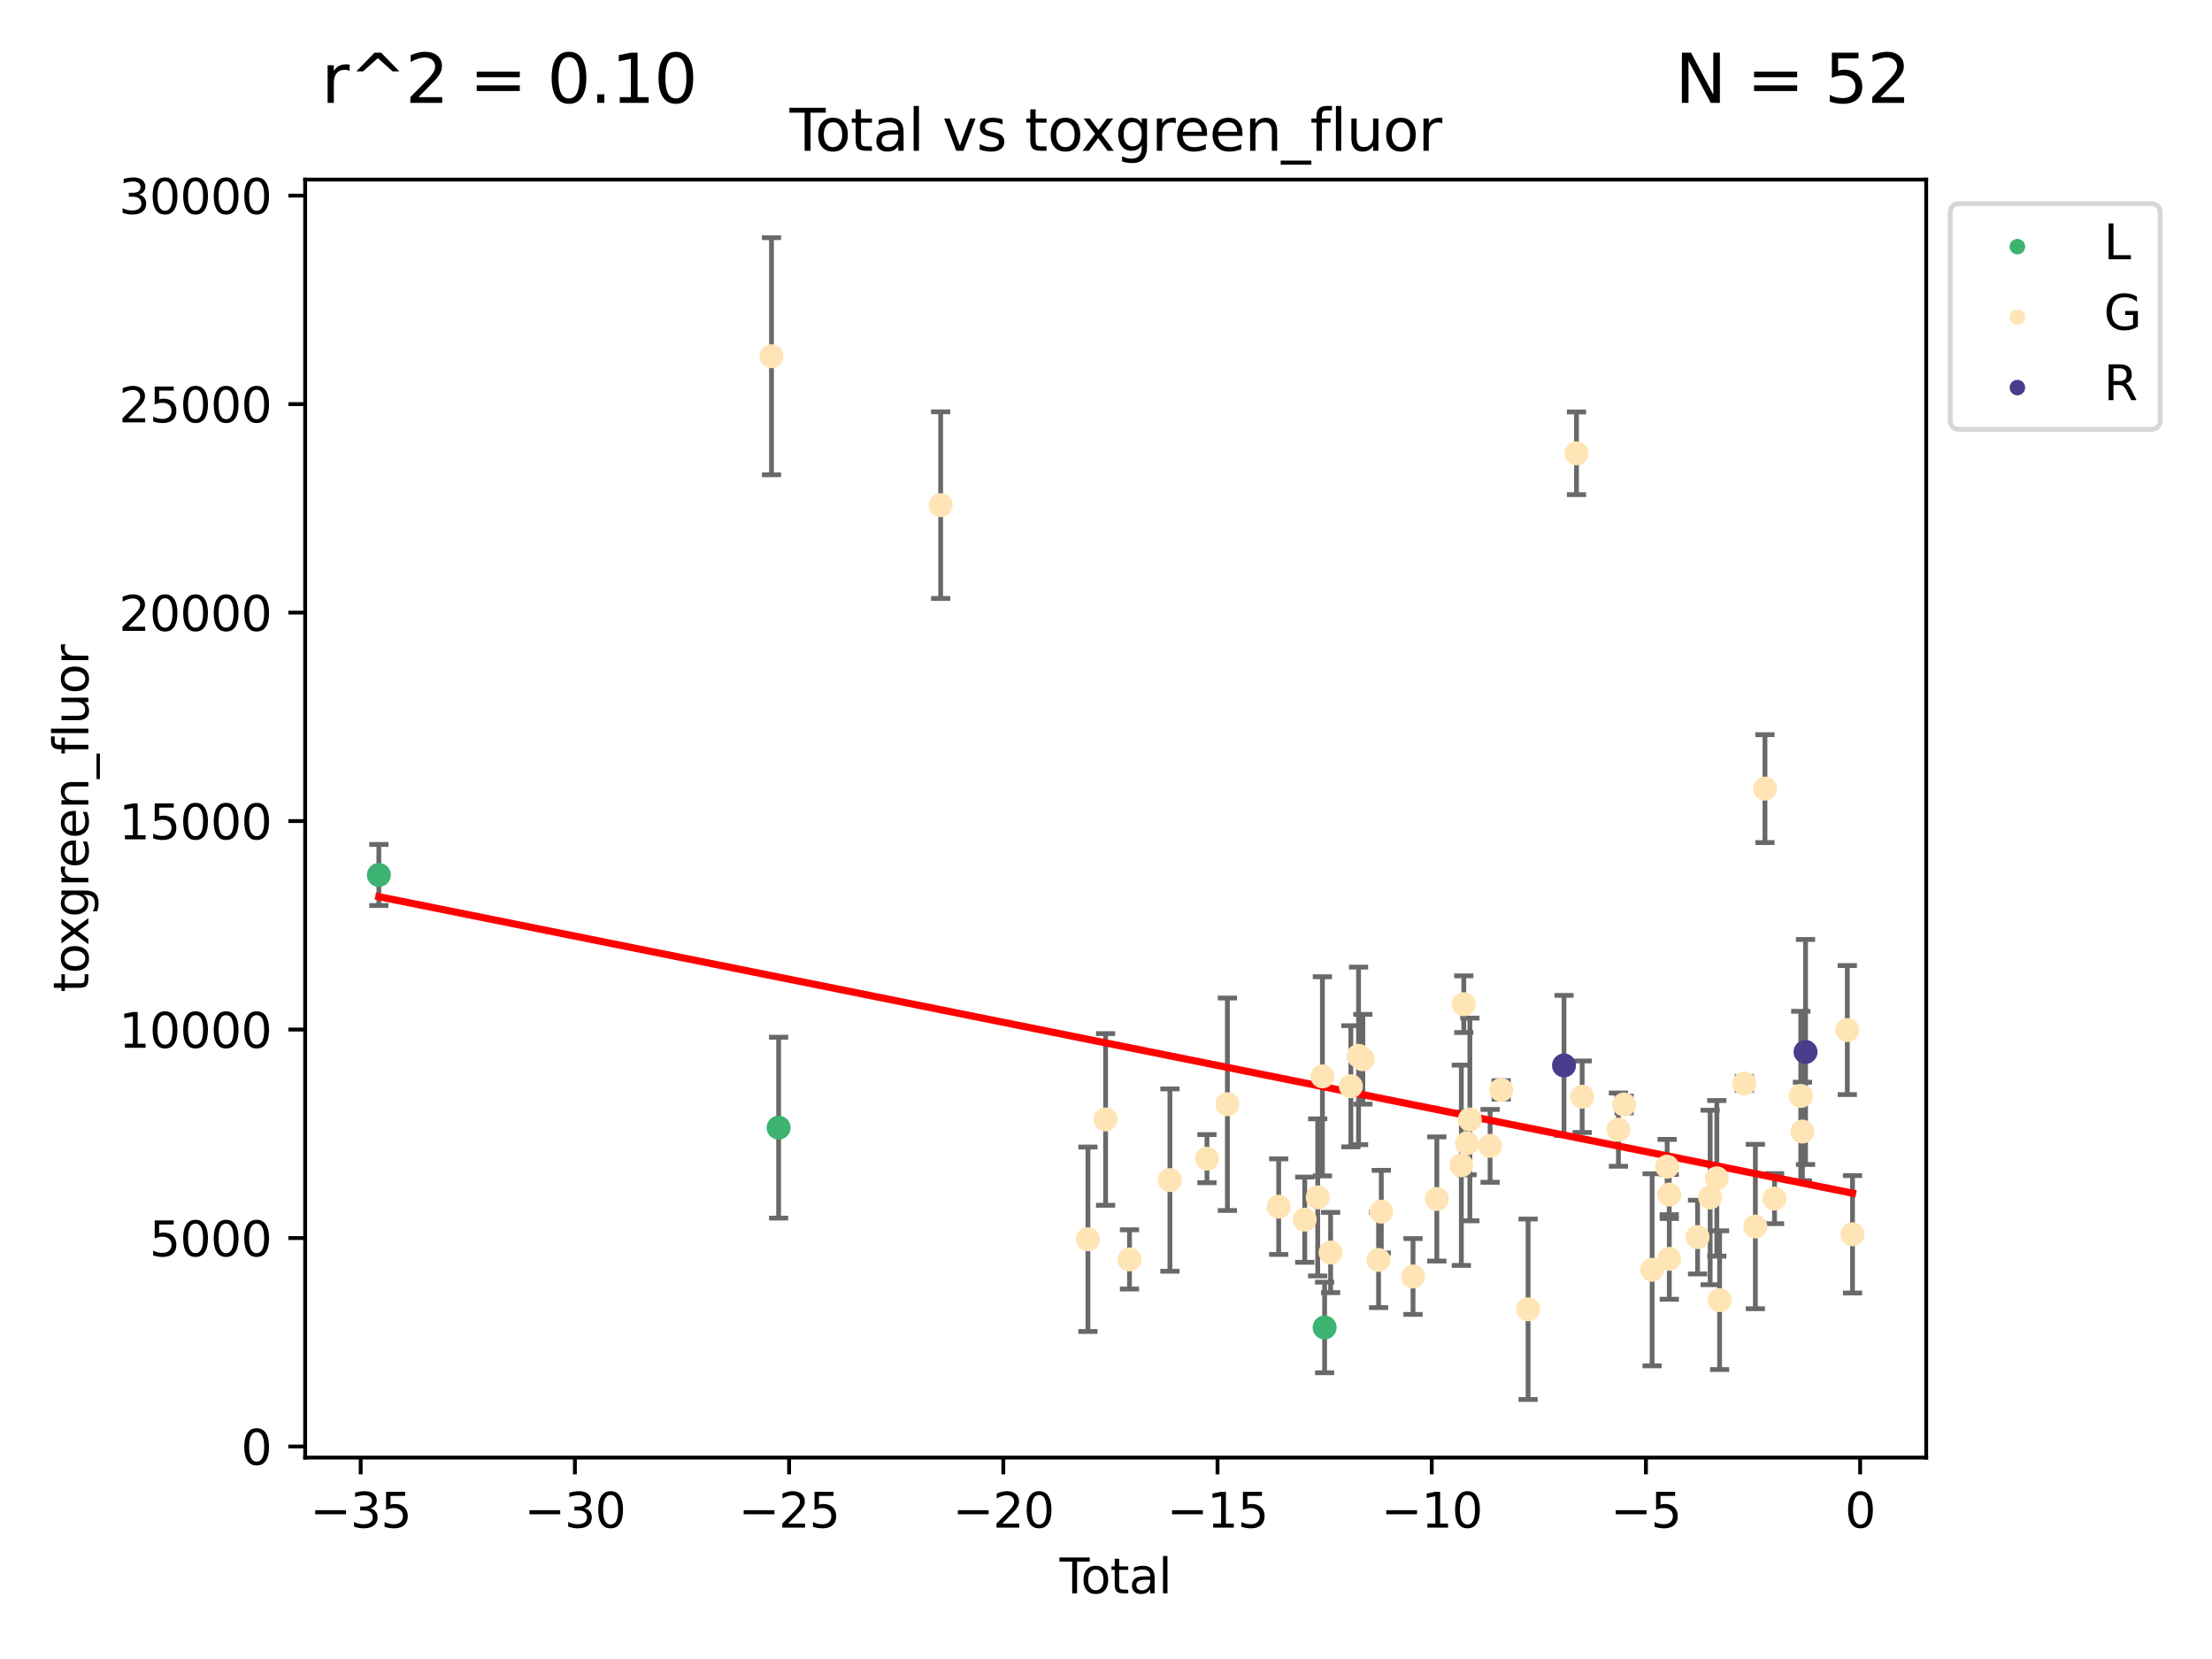 <?xml version="1.0" encoding="utf-8" standalone="no"?>
<!DOCTYPE svg PUBLIC "-//W3C//DTD SVG 1.1//EN"
  "http://www.w3.org/Graphics/SVG/1.1/DTD/svg11.dtd">
<svg xmlns:xlink="http://www.w3.org/1999/xlink" width="460.8pt" height="345.6pt" viewBox="0 0 460.8 345.6" xmlns="http://www.w3.org/2000/svg" version="1.1">
 <defs>
  <style type="text/css">*{stroke-linejoin: round; stroke-linecap: butt}</style>
 </defs>
 <g id="figure_1">
  <g id="patch_1">
   <path d="M 0 345.6 
L 460.8 345.6 
L 460.8 0 
L 0 0 
z
" style="fill: #ffffff"/>
  </g>
  <g id="axes_1">
   <g id="patch_2">
    <path d="M 63.571 303.64 
L 401.26 303.64 
L 401.26 37.411 
L 63.571 37.411 
z
" style="fill: #ffffff"/>
   </g>
   <g id="PathCollection_1">
    <defs>
     <path id="ma143fd8c3b" d="M 0 1.118 
C 0.297 1.118 0.581 1 0.791 0.791 
C 1 0.581 1.118 0.297 1.118 0 
C 1.118 -0.297 1 -0.581 0.791 -0.791 
C 0.581 -1 0.297 -1.118 0 -1.118 
C -0.297 -1.118 -0.581 -1 -0.791 -0.791 
C -1 -0.581 -1.118 -0.297 -1.118 0 
C -1.118 0.297 -1 0.581 -0.791 0.791 
C -0.581 1 -0.297 1.118 0 1.118 
z
" style="stroke: #3cb371"/>
    </defs>
    <g clip-path="url(#p17a08e89d6)">
     <use xlink:href="#ma143fd8c3b" x="78.921" y="182.274" style="fill: #3cb371; stroke: #3cb371"/>
     <use xlink:href="#ma143fd8c3b" x="162.201" y="234.914" style="fill: #3cb371; stroke: #3cb371"/>
     <use xlink:href="#ma143fd8c3b" x="275.942" y="276.537" style="fill: #3cb371; stroke: #3cb371"/>
    </g>
   </g>
   <g id="PathCollection_2">
    <defs>
     <path id="m83be9c2f50" d="M 0 1.118 
C 0.297 1.118 0.581 1 0.791 0.791 
C 1 0.581 1.118 0.297 1.118 0 
C 1.118 -0.297 1 -0.581 0.791 -0.791 
C 0.581 -1 0.297 -1.118 0 -1.118 
C -0.297 -1.118 -0.581 -1 -0.791 -0.791 
C -1 -0.581 -1.118 -0.297 -1.118 0 
C -1.118 0.297 -1 0.581 -0.791 0.791 
C -0.581 1 -0.297 1.118 0 1.118 
z
" style="stroke: #ffe4b5"/>
    </defs>
    <g clip-path="url(#p17a08e89d6)">
     <use xlink:href="#m83be9c2f50" x="160.714" y="74.208" style="fill: #ffe4b5; stroke: #ffe4b5"/>
     <use xlink:href="#m83be9c2f50" x="195.959" y="105.23" style="fill: #ffe4b5; stroke: #ffe4b5"/>
     <use xlink:href="#m83be9c2f50" x="226.634" y="258.16" style="fill: #ffe4b5; stroke: #ffe4b5"/>
     <use xlink:href="#m83be9c2f50" x="230.316" y="233.197" style="fill: #ffe4b5; stroke: #ffe4b5"/>
     <use xlink:href="#m83be9c2f50" x="235.295" y="262.355" style="fill: #ffe4b5; stroke: #ffe4b5"/>
     <use xlink:href="#m83be9c2f50" x="243.713" y="245.833" style="fill: #ffe4b5; stroke: #ffe4b5"/>
     <use xlink:href="#m83be9c2f50" x="251.433" y="241.366" style="fill: #ffe4b5; stroke: #ffe4b5"/>
     <use xlink:href="#m83be9c2f50" x="255.691" y="230.034" style="fill: #ffe4b5; stroke: #ffe4b5"/>
     <use xlink:href="#m83be9c2f50" x="266.372" y="251.371" style="fill: #ffe4b5; stroke: #ffe4b5"/>
     <use xlink:href="#m83be9c2f50" x="271.803" y="254.078" style="fill: #ffe4b5; stroke: #ffe4b5"/>
     <use xlink:href="#m83be9c2f50" x="274.503" y="249.435" style="fill: #ffe4b5; stroke: #ffe4b5"/>
     <use xlink:href="#m83be9c2f50" x="275.482" y="224.22" style="fill: #ffe4b5; stroke: #ffe4b5"/>
     <use xlink:href="#m83be9c2f50" x="277.188" y="260.922" style="fill: #ffe4b5; stroke: #ffe4b5"/>
     <use xlink:href="#m83be9c2f50" x="281.41" y="226.288" style="fill: #ffe4b5; stroke: #ffe4b5"/>
     <use xlink:href="#m83be9c2f50" x="283.014" y="219.956" style="fill: #ffe4b5; stroke: #ffe4b5"/>
     <use xlink:href="#m83be9c2f50" x="283.907" y="220.66" style="fill: #ffe4b5; stroke: #ffe4b5"/>
     <use xlink:href="#m83be9c2f50" x="287.182" y="262.473" style="fill: #ffe4b5; stroke: #ffe4b5"/>
     <use xlink:href="#m83be9c2f50" x="287.748" y="252.406" style="fill: #ffe4b5; stroke: #ffe4b5"/>
     <use xlink:href="#m83be9c2f50" x="294.358" y="265.915" style="fill: #ffe4b5; stroke: #ffe4b5"/>
     <use xlink:href="#m83be9c2f50" x="299.317" y="249.77" style="fill: #ffe4b5; stroke: #ffe4b5"/>
     <use xlink:href="#m83be9c2f50" x="304.426" y="242.746" style="fill: #ffe4b5; stroke: #ffe4b5"/>
     <use xlink:href="#m83be9c2f50" x="304.935" y="209.192" style="fill: #ffe4b5; stroke: #ffe4b5"/>
     <use xlink:href="#m83be9c2f50" x="305.623" y="238.161" style="fill: #ffe4b5; stroke: #ffe4b5"/>
     <use xlink:href="#m83be9c2f50" x="306.199" y="233.201" style="fill: #ffe4b5; stroke: #ffe4b5"/>
     <use xlink:href="#m83be9c2f50" x="310.416" y="238.706" style="fill: #ffe4b5; stroke: #ffe4b5"/>
     <use xlink:href="#m83be9c2f50" x="312.721" y="227.045" style="fill: #ffe4b5; stroke: #ffe4b5"/>
     <use xlink:href="#m83be9c2f50" x="318.328" y="272.743" style="fill: #ffe4b5; stroke: #ffe4b5"/>
     <use xlink:href="#m83be9c2f50" x="328.411" y="94.432" style="fill: #ffe4b5; stroke: #ffe4b5"/>
     <use xlink:href="#m83be9c2f50" x="329.592" y="228.467" style="fill: #ffe4b5; stroke: #ffe4b5"/>
     <use xlink:href="#m83be9c2f50" x="337.151" y="235.325" style="fill: #ffe4b5; stroke: #ffe4b5"/>
     <use xlink:href="#m83be9c2f50" x="338.328" y="230.083" style="fill: #ffe4b5; stroke: #ffe4b5"/>
     <use xlink:href="#m83be9c2f50" x="344.169" y="264.527" style="fill: #ffe4b5; stroke: #ffe4b5"/>
     <use xlink:href="#m83be9c2f50" x="347.297" y="243.04" style="fill: #ffe4b5; stroke: #ffe4b5"/>
     <use xlink:href="#m83be9c2f50" x="347.735" y="248.851" style="fill: #ffe4b5; stroke: #ffe4b5"/>
     <use xlink:href="#m83be9c2f50" x="347.744" y="262.246" style="fill: #ffe4b5; stroke: #ffe4b5"/>
     <use xlink:href="#m83be9c2f50" x="353.636" y="257.711" style="fill: #ffe4b5; stroke: #ffe4b5"/>
     <use xlink:href="#m83be9c2f50" x="356.257" y="249.454" style="fill: #ffe4b5; stroke: #ffe4b5"/>
     <use xlink:href="#m83be9c2f50" x="357.648" y="245.466" style="fill: #ffe4b5; stroke: #ffe4b5"/>
     <use xlink:href="#m83be9c2f50" x="358.225" y="270.848" style="fill: #ffe4b5; stroke: #ffe4b5"/>
     <use xlink:href="#m83be9c2f50" x="363.379" y="225.684" style="fill: #ffe4b5; stroke: #ffe4b5"/>
     <use xlink:href="#m83be9c2f50" x="365.674" y="255.503" style="fill: #ffe4b5; stroke: #ffe4b5"/>
     <use xlink:href="#m83be9c2f50" x="367.676" y="164.284" style="fill: #ffe4b5; stroke: #ffe4b5"/>
     <use xlink:href="#m83be9c2f50" x="369.667" y="249.691" style="fill: #ffe4b5; stroke: #ffe4b5"/>
     <use xlink:href="#m83be9c2f50" x="375.136" y="228.311" style="fill: #ffe4b5; stroke: #ffe4b5"/>
     <use xlink:href="#m83be9c2f50" x="375.48" y="235.728" style="fill: #ffe4b5; stroke: #ffe4b5"/>
     <use xlink:href="#m83be9c2f50" x="384.832" y="214.584" style="fill: #ffe4b5; stroke: #ffe4b5"/>
     <use xlink:href="#m83be9c2f50" x="385.911" y="257.123" style="fill: #ffe4b5; stroke: #ffe4b5"/>
    </g>
   </g>
   <g id="PathCollection_3">
    <defs>
     <path id="m1d43a4ab12" d="M 0 1.118 
C 0.297 1.118 0.581 1 0.791 0.791 
C 1 0.581 1.118 0.297 1.118 0 
C 1.118 -0.297 1 -0.581 0.791 -0.791 
C 0.581 -1 0.297 -1.118 0 -1.118 
C -0.297 -1.118 -0.581 -1 -0.791 -0.791 
C -1 -0.581 -1.118 -0.297 -1.118 0 
C -1.118 0.297 -1 0.581 -0.791 0.791 
C -0.581 1 -0.297 1.118 0 1.118 
z
" style="stroke: #483d8b"/>
    </defs>
    <g clip-path="url(#p17a08e89d6)">
     <use xlink:href="#m1d43a4ab12" x="325.813" y="221.954" style="fill: #483d8b; stroke: #483d8b"/>
     <use xlink:href="#m1d43a4ab12" x="376.126" y="219.142" style="fill: #483d8b; stroke: #483d8b"/>
    </g>
   </g>
   <g id="matplotlib.axis_1">
    <g id="xtick_1">
     <g id="line2d_1">
      <defs>
       <path id="mc5d200e684" d="M 0 0 
L 0 3.5 
" style="stroke: #000000; stroke-width: 0.8"/>
      </defs>
      <g>
       <use xlink:href="#mc5d200e684" x="75.138" y="303.64" style="stroke: #000000; stroke-width: 0.8"/>
      </g>
     </g>
     <g id="text_1">
      <!-- −35 -->
      <g transform="translate(64.586 318.238)scale(0.1 -0.1)">
       <defs>
        <path id="DejaVuSans-2212" d="M 678 2272 
L 4684 2272 
L 4684 1741 
L 678 1741 
L 678 2272 
z
" transform="scale(0.016)"/>
        <path id="DejaVuSans-33" d="M 2597 2516 
Q 3050 2419 3304 2112 
Q 3559 1806 3559 1356 
Q 3559 666 3084 287 
Q 2609 -91 1734 -91 
Q 1441 -91 1130 -33 
Q 819 25 488 141 
L 488 750 
Q 750 597 1062 519 
Q 1375 441 1716 441 
Q 2309 441 2620 675 
Q 2931 909 2931 1356 
Q 2931 1769 2642 2001 
Q 2353 2234 1838 2234 
L 1294 2234 
L 1294 2753 
L 1863 2753 
Q 2328 2753 2575 2939 
Q 2822 3125 2822 3475 
Q 2822 3834 2567 4026 
Q 2313 4219 1838 4219 
Q 1578 4219 1281 4162 
Q 984 4106 628 3988 
L 628 4550 
Q 988 4650 1302 4700 
Q 1616 4750 1894 4750 
Q 2613 4750 3031 4423 
Q 3450 4097 3450 3541 
Q 3450 3153 3228 2886 
Q 3006 2619 2597 2516 
z
" transform="scale(0.016)"/>
        <path id="DejaVuSans-35" d="M 691 4666 
L 3169 4666 
L 3169 4134 
L 1269 4134 
L 1269 2991 
Q 1406 3038 1543 3061 
Q 1681 3084 1819 3084 
Q 2600 3084 3056 2656 
Q 3513 2228 3513 1497 
Q 3513 744 3044 326 
Q 2575 -91 1722 -91 
Q 1428 -91 1123 -41 
Q 819 9 494 109 
L 494 744 
Q 775 591 1075 516 
Q 1375 441 1709 441 
Q 2250 441 2565 725 
Q 2881 1009 2881 1497 
Q 2881 1984 2565 2268 
Q 2250 2553 1709 2553 
Q 1456 2553 1204 2497 
Q 953 2441 691 2322 
L 691 4666 
z
" transform="scale(0.016)"/>
       </defs>
       <use xlink:href="#DejaVuSans-2212"/>
       <use xlink:href="#DejaVuSans-33" x="83.789"/>
       <use xlink:href="#DejaVuSans-35" x="147.412"/>
      </g>
     </g>
    </g>
    <g id="xtick_2">
     <g id="line2d_2">
      <g>
       <use xlink:href="#mc5d200e684" x="119.762" y="303.64" style="stroke: #000000; stroke-width: 0.8"/>
      </g>
     </g>
     <g id="text_2">
      <!-- −30 -->
      <g transform="translate(109.209 318.238)scale(0.1 -0.1)">
       <defs>
        <path id="DejaVuSans-30" d="M 2034 4250 
Q 1547 4250 1301 3770 
Q 1056 3291 1056 2328 
Q 1056 1369 1301 889 
Q 1547 409 2034 409 
Q 2525 409 2770 889 
Q 3016 1369 3016 2328 
Q 3016 3291 2770 3770 
Q 2525 4250 2034 4250 
z
M 2034 4750 
Q 2819 4750 3233 4129 
Q 3647 3509 3647 2328 
Q 3647 1150 3233 529 
Q 2819 -91 2034 -91 
Q 1250 -91 836 529 
Q 422 1150 422 2328 
Q 422 3509 836 4129 
Q 1250 4750 2034 4750 
z
" transform="scale(0.016)"/>
       </defs>
       <use xlink:href="#DejaVuSans-2212"/>
       <use xlink:href="#DejaVuSans-33" x="83.789"/>
       <use xlink:href="#DejaVuSans-30" x="147.412"/>
      </g>
     </g>
    </g>
    <g id="xtick_3">
     <g id="line2d_3">
      <g>
       <use xlink:href="#mc5d200e684" x="164.385" y="303.64" style="stroke: #000000; stroke-width: 0.8"/>
      </g>
     </g>
     <g id="text_3">
      <!-- −25 -->
      <g transform="translate(153.833 318.238)scale(0.1 -0.1)">
       <defs>
        <path id="DejaVuSans-32" d="M 1228 531 
L 3431 531 
L 3431 0 
L 469 0 
L 469 531 
Q 828 903 1448 1529 
Q 2069 2156 2228 2338 
Q 2531 2678 2651 2914 
Q 2772 3150 2772 3378 
Q 2772 3750 2511 3984 
Q 2250 4219 1831 4219 
Q 1534 4219 1204 4116 
Q 875 4013 500 3803 
L 500 4441 
Q 881 4594 1212 4672 
Q 1544 4750 1819 4750 
Q 2544 4750 2975 4387 
Q 3406 4025 3406 3419 
Q 3406 3131 3298 2873 
Q 3191 2616 2906 2266 
Q 2828 2175 2409 1742 
Q 1991 1309 1228 531 
z
" transform="scale(0.016)"/>
       </defs>
       <use xlink:href="#DejaVuSans-2212"/>
       <use xlink:href="#DejaVuSans-32" x="83.789"/>
       <use xlink:href="#DejaVuSans-35" x="147.412"/>
      </g>
     </g>
    </g>
    <g id="xtick_4">
     <g id="line2d_4">
      <g>
       <use xlink:href="#mc5d200e684" x="209.008" y="303.64" style="stroke: #000000; stroke-width: 0.8"/>
      </g>
     </g>
     <g id="text_4">
      <!-- −20 -->
      <g transform="translate(198.456 318.238)scale(0.1 -0.1)">
       <use xlink:href="#DejaVuSans-2212"/>
       <use xlink:href="#DejaVuSans-32" x="83.789"/>
       <use xlink:href="#DejaVuSans-30" x="147.412"/>
      </g>
     </g>
    </g>
    <g id="xtick_5">
     <g id="line2d_5">
      <g>
       <use xlink:href="#mc5d200e684" x="253.632" y="303.64" style="stroke: #000000; stroke-width: 0.8"/>
      </g>
     </g>
     <g id="text_5">
      <!-- −15 -->
      <g transform="translate(243.079 318.238)scale(0.1 -0.1)">
       <defs>
        <path id="DejaVuSans-31" d="M 794 531 
L 1825 531 
L 1825 4091 
L 703 3866 
L 703 4441 
L 1819 4666 
L 2450 4666 
L 2450 531 
L 3481 531 
L 3481 0 
L 794 0 
L 794 531 
z
" transform="scale(0.016)"/>
       </defs>
       <use xlink:href="#DejaVuSans-2212"/>
       <use xlink:href="#DejaVuSans-31" x="83.789"/>
       <use xlink:href="#DejaVuSans-35" x="147.412"/>
      </g>
     </g>
    </g>
    <g id="xtick_6">
     <g id="line2d_6">
      <g>
       <use xlink:href="#mc5d200e684" x="298.255" y="303.64" style="stroke: #000000; stroke-width: 0.8"/>
      </g>
     </g>
     <g id="text_6">
      <!-- −10 -->
      <g transform="translate(287.703 318.238)scale(0.1 -0.1)">
       <use xlink:href="#DejaVuSans-2212"/>
       <use xlink:href="#DejaVuSans-31" x="83.789"/>
       <use xlink:href="#DejaVuSans-30" x="147.412"/>
      </g>
     </g>
    </g>
    <g id="xtick_7">
     <g id="line2d_7">
      <g>
       <use xlink:href="#mc5d200e684" x="342.878" y="303.64" style="stroke: #000000; stroke-width: 0.8"/>
      </g>
     </g>
     <g id="text_7">
      <!-- −5 -->
      <g transform="translate(335.507 318.238)scale(0.1 -0.1)">
       <use xlink:href="#DejaVuSans-2212"/>
       <use xlink:href="#DejaVuSans-35" x="83.789"/>
      </g>
     </g>
    </g>
    <g id="xtick_8">
     <g id="line2d_8">
      <g>
       <use xlink:href="#mc5d200e684" x="387.502" y="303.64" style="stroke: #000000; stroke-width: 0.8"/>
      </g>
     </g>
     <g id="text_8">
      <!-- 0 -->
      <g transform="translate(384.32 318.238)scale(0.1 -0.1)">
       <use xlink:href="#DejaVuSans-30"/>
      </g>
     </g>
    </g>
    <g id="text_9">
     <!-- Total -->
     <g transform="translate(220.739 331.917)scale(0.1 -0.1)">
      <defs>
       <path id="DejaVuSans-54" d="M -19 4666 
L 3928 4666 
L 3928 4134 
L 2272 4134 
L 2272 0 
L 1638 0 
L 1638 4134 
L -19 4134 
L -19 4666 
z
" transform="scale(0.016)"/>
       <path id="DejaVuSans-6f" d="M 1959 3097 
Q 1497 3097 1228 2736 
Q 959 2375 959 1747 
Q 959 1119 1226 758 
Q 1494 397 1959 397 
Q 2419 397 2687 759 
Q 2956 1122 2956 1747 
Q 2956 2369 2687 2733 
Q 2419 3097 1959 3097 
z
M 1959 3584 
Q 2709 3584 3137 3096 
Q 3566 2609 3566 1747 
Q 3566 888 3137 398 
Q 2709 -91 1959 -91 
Q 1206 -91 779 398 
Q 353 888 353 1747 
Q 353 2609 779 3096 
Q 1206 3584 1959 3584 
z
" transform="scale(0.016)"/>
       <path id="DejaVuSans-74" d="M 1172 4494 
L 1172 3500 
L 2356 3500 
L 2356 3053 
L 1172 3053 
L 1172 1153 
Q 1172 725 1289 603 
Q 1406 481 1766 481 
L 2356 481 
L 2356 0 
L 1766 0 
Q 1100 0 847 248 
Q 594 497 594 1153 
L 594 3053 
L 172 3053 
L 172 3500 
L 594 3500 
L 594 4494 
L 1172 4494 
z
" transform="scale(0.016)"/>
       <path id="DejaVuSans-61" d="M 2194 1759 
Q 1497 1759 1228 1600 
Q 959 1441 959 1056 
Q 959 750 1161 570 
Q 1363 391 1709 391 
Q 2188 391 2477 730 
Q 2766 1069 2766 1631 
L 2766 1759 
L 2194 1759 
z
M 3341 1997 
L 3341 0 
L 2766 0 
L 2766 531 
Q 2569 213 2275 61 
Q 1981 -91 1556 -91 
Q 1019 -91 701 211 
Q 384 513 384 1019 
Q 384 1609 779 1909 
Q 1175 2209 1959 2209 
L 2766 2209 
L 2766 2266 
Q 2766 2663 2505 2880 
Q 2244 3097 1772 3097 
Q 1472 3097 1187 3025 
Q 903 2953 641 2809 
L 641 3341 
Q 956 3463 1253 3523 
Q 1550 3584 1831 3584 
Q 2591 3584 2966 3190 
Q 3341 2797 3341 1997 
z
" transform="scale(0.016)"/>
       <path id="DejaVuSans-6c" d="M 603 4863 
L 1178 4863 
L 1178 0 
L 603 0 
L 603 4863 
z
" transform="scale(0.016)"/>
      </defs>
      <use xlink:href="#DejaVuSans-54"/>
      <use xlink:href="#DejaVuSans-6f" x="44.084"/>
      <use xlink:href="#DejaVuSans-74" x="105.266"/>
      <use xlink:href="#DejaVuSans-61" x="144.475"/>
      <use xlink:href="#DejaVuSans-6c" x="205.754"/>
     </g>
    </g>
   </g>
   <g id="matplotlib.axis_2">
    <g id="ytick_1">
     <g id="line2d_9">
      <defs>
       <path id="m4485cf0cec" d="M 0 0 
L -3.5 0 
" style="stroke: #000000; stroke-width: 0.8"/>
      </defs>
      <g>
       <use xlink:href="#m4485cf0cec" x="63.571" y="301.335" style="stroke: #000000; stroke-width: 0.8"/>
      </g>
     </g>
     <g id="text_10">
      <!-- 0 -->
      <g transform="translate(50.209 305.134)scale(0.1 -0.1)">
       <use xlink:href="#DejaVuSans-30"/>
      </g>
     </g>
    </g>
    <g id="ytick_2">
     <g id="line2d_10">
      <g>
       <use xlink:href="#m4485cf0cec" x="63.571" y="257.905" style="stroke: #000000; stroke-width: 0.8"/>
      </g>
     </g>
     <g id="text_11">
      <!-- 5000 -->
      <g transform="translate(31.121 261.704)scale(0.1 -0.1)">
       <use xlink:href="#DejaVuSans-35"/>
       <use xlink:href="#DejaVuSans-30" x="63.623"/>
       <use xlink:href="#DejaVuSans-30" x="127.246"/>
       <use xlink:href="#DejaVuSans-30" x="190.869"/>
      </g>
     </g>
    </g>
    <g id="ytick_3">
     <g id="line2d_11">
      <g>
       <use xlink:href="#m4485cf0cec" x="63.571" y="214.475" style="stroke: #000000; stroke-width: 0.8"/>
      </g>
     </g>
     <g id="text_12">
      <!-- 10000 -->
      <g transform="translate(24.759 218.275)scale(0.1 -0.1)">
       <use xlink:href="#DejaVuSans-31"/>
       <use xlink:href="#DejaVuSans-30" x="63.623"/>
       <use xlink:href="#DejaVuSans-30" x="127.246"/>
       <use xlink:href="#DejaVuSans-30" x="190.869"/>
       <use xlink:href="#DejaVuSans-30" x="254.492"/>
      </g>
     </g>
    </g>
    <g id="ytick_4">
     <g id="line2d_12">
      <g>
       <use xlink:href="#m4485cf0cec" x="63.571" y="171.046" style="stroke: #000000; stroke-width: 0.8"/>
      </g>
     </g>
     <g id="text_13">
      <!-- 15000 -->
      <g transform="translate(24.759 174.845)scale(0.1 -0.1)">
       <use xlink:href="#DejaVuSans-31"/>
       <use xlink:href="#DejaVuSans-35" x="63.623"/>
       <use xlink:href="#DejaVuSans-30" x="127.246"/>
       <use xlink:href="#DejaVuSans-30" x="190.869"/>
       <use xlink:href="#DejaVuSans-30" x="254.492"/>
      </g>
     </g>
    </g>
    <g id="ytick_5">
     <g id="line2d_13">
      <g>
       <use xlink:href="#m4485cf0cec" x="63.571" y="127.616" style="stroke: #000000; stroke-width: 0.8"/>
      </g>
     </g>
     <g id="text_14">
      <!-- 20000 -->
      <g transform="translate(24.759 131.415)scale(0.1 -0.1)">
       <use xlink:href="#DejaVuSans-32"/>
       <use xlink:href="#DejaVuSans-30" x="63.623"/>
       <use xlink:href="#DejaVuSans-30" x="127.246"/>
       <use xlink:href="#DejaVuSans-30" x="190.869"/>
       <use xlink:href="#DejaVuSans-30" x="254.492"/>
      </g>
     </g>
    </g>
    <g id="ytick_6">
     <g id="line2d_14">
      <g>
       <use xlink:href="#m4485cf0cec" x="63.571" y="84.186" style="stroke: #000000; stroke-width: 0.8"/>
      </g>
     </g>
     <g id="text_15">
      <!-- 25000 -->
      <g transform="translate(24.759 87.985)scale(0.1 -0.1)">
       <use xlink:href="#DejaVuSans-32"/>
       <use xlink:href="#DejaVuSans-35" x="63.623"/>
       <use xlink:href="#DejaVuSans-30" x="127.246"/>
       <use xlink:href="#DejaVuSans-30" x="190.869"/>
       <use xlink:href="#DejaVuSans-30" x="254.492"/>
      </g>
     </g>
    </g>
    <g id="ytick_7">
     <g id="line2d_15">
      <g>
       <use xlink:href="#m4485cf0cec" x="63.571" y="40.757" style="stroke: #000000; stroke-width: 0.8"/>
      </g>
     </g>
     <g id="text_16">
      <!-- 30000 -->
      <g transform="translate(24.759 44.556)scale(0.1 -0.1)">
       <use xlink:href="#DejaVuSans-33"/>
       <use xlink:href="#DejaVuSans-30" x="63.623"/>
       <use xlink:href="#DejaVuSans-30" x="127.246"/>
       <use xlink:href="#DejaVuSans-30" x="190.869"/>
       <use xlink:href="#DejaVuSans-30" x="254.492"/>
      </g>
     </g>
    </g>
    <g id="text_17">
     <!-- toxgreen_fluor -->
     <g transform="translate(18.401 206.72)rotate(-90)scale(0.1 -0.1)">
      <defs>
       <path id="DejaVuSans-78" d="M 3513 3500 
L 2247 1797 
L 3578 0 
L 2900 0 
L 1881 1375 
L 863 0 
L 184 0 
L 1544 1831 
L 300 3500 
L 978 3500 
L 1906 2253 
L 2834 3500 
L 3513 3500 
z
" transform="scale(0.016)"/>
       <path id="DejaVuSans-67" d="M 2906 1791 
Q 2906 2416 2648 2759 
Q 2391 3103 1925 3103 
Q 1463 3103 1205 2759 
Q 947 2416 947 1791 
Q 947 1169 1205 825 
Q 1463 481 1925 481 
Q 2391 481 2648 825 
Q 2906 1169 2906 1791 
z
M 3481 434 
Q 3481 -459 3084 -895 
Q 2688 -1331 1869 -1331 
Q 1566 -1331 1297 -1286 
Q 1028 -1241 775 -1147 
L 775 -588 
Q 1028 -725 1275 -790 
Q 1522 -856 1778 -856 
Q 2344 -856 2625 -561 
Q 2906 -266 2906 331 
L 2906 616 
Q 2728 306 2450 153 
Q 2172 0 1784 0 
Q 1141 0 747 490 
Q 353 981 353 1791 
Q 353 2603 747 3093 
Q 1141 3584 1784 3584 
Q 2172 3584 2450 3431 
Q 2728 3278 2906 2969 
L 2906 3500 
L 3481 3500 
L 3481 434 
z
" transform="scale(0.016)"/>
       <path id="DejaVuSans-72" d="M 2631 2963 
Q 2534 3019 2420 3045 
Q 2306 3072 2169 3072 
Q 1681 3072 1420 2755 
Q 1159 2438 1159 1844 
L 1159 0 
L 581 0 
L 581 3500 
L 1159 3500 
L 1159 2956 
Q 1341 3275 1631 3429 
Q 1922 3584 2338 3584 
Q 2397 3584 2469 3576 
Q 2541 3569 2628 3553 
L 2631 2963 
z
" transform="scale(0.016)"/>
       <path id="DejaVuSans-65" d="M 3597 1894 
L 3597 1613 
L 953 1613 
Q 991 1019 1311 708 
Q 1631 397 2203 397 
Q 2534 397 2845 478 
Q 3156 559 3463 722 
L 3463 178 
Q 3153 47 2828 -22 
Q 2503 -91 2169 -91 
Q 1331 -91 842 396 
Q 353 884 353 1716 
Q 353 2575 817 3079 
Q 1281 3584 2069 3584 
Q 2775 3584 3186 3129 
Q 3597 2675 3597 1894 
z
M 3022 2063 
Q 3016 2534 2758 2815 
Q 2500 3097 2075 3097 
Q 1594 3097 1305 2825 
Q 1016 2553 972 2059 
L 3022 2063 
z
" transform="scale(0.016)"/>
       <path id="DejaVuSans-6e" d="M 3513 2113 
L 3513 0 
L 2938 0 
L 2938 2094 
Q 2938 2591 2744 2837 
Q 2550 3084 2163 3084 
Q 1697 3084 1428 2787 
Q 1159 2491 1159 1978 
L 1159 0 
L 581 0 
L 581 3500 
L 1159 3500 
L 1159 2956 
Q 1366 3272 1645 3428 
Q 1925 3584 2291 3584 
Q 2894 3584 3203 3211 
Q 3513 2838 3513 2113 
z
" transform="scale(0.016)"/>
       <path id="DejaVuSans-5f" d="M 3263 -1063 
L 3263 -1509 
L -63 -1509 
L -63 -1063 
L 3263 -1063 
z
" transform="scale(0.016)"/>
       <path id="DejaVuSans-66" d="M 2375 4863 
L 2375 4384 
L 1825 4384 
Q 1516 4384 1395 4259 
Q 1275 4134 1275 3809 
L 1275 3500 
L 2222 3500 
L 2222 3053 
L 1275 3053 
L 1275 0 
L 697 0 
L 697 3053 
L 147 3053 
L 147 3500 
L 697 3500 
L 697 3744 
Q 697 4328 969 4595 
Q 1241 4863 1831 4863 
L 2375 4863 
z
" transform="scale(0.016)"/>
       <path id="DejaVuSans-75" d="M 544 1381 
L 544 3500 
L 1119 3500 
L 1119 1403 
Q 1119 906 1312 657 
Q 1506 409 1894 409 
Q 2359 409 2629 706 
Q 2900 1003 2900 1516 
L 2900 3500 
L 3475 3500 
L 3475 0 
L 2900 0 
L 2900 538 
Q 2691 219 2414 64 
Q 2138 -91 1772 -91 
Q 1169 -91 856 284 
Q 544 659 544 1381 
z
M 1991 3584 
L 1991 3584 
z
" transform="scale(0.016)"/>
      </defs>
      <use xlink:href="#DejaVuSans-74"/>
      <use xlink:href="#DejaVuSans-6f" x="39.209"/>
      <use xlink:href="#DejaVuSans-78" x="97.266"/>
      <use xlink:href="#DejaVuSans-67" x="156.445"/>
      <use xlink:href="#DejaVuSans-72" x="219.922"/>
      <use xlink:href="#DejaVuSans-65" x="258.785"/>
      <use xlink:href="#DejaVuSans-65" x="320.309"/>
      <use xlink:href="#DejaVuSans-6e" x="381.832"/>
      <use xlink:href="#DejaVuSans-5f" x="445.211"/>
      <use xlink:href="#DejaVuSans-66" x="495.211"/>
      <use xlink:href="#DejaVuSans-6c" x="530.416"/>
      <use xlink:href="#DejaVuSans-75" x="558.199"/>
      <use xlink:href="#DejaVuSans-6f" x="621.578"/>
      <use xlink:href="#DejaVuSans-72" x="682.76"/>
     </g>
    </g>
   </g>
   <g id="LineCollection_1">
    <path d="M 78.921 188.633 
L 78.921 175.915 
" clip-path="url(#p17a08e89d6)" style="fill: none; stroke: #696969"/>
    <path d="M 162.201 253.754 
L 162.201 216.074 
" clip-path="url(#p17a08e89d6)" style="fill: none; stroke: #696969"/>
    <path d="M 275.942 285.973 
L 275.942 267.101 
" clip-path="url(#p17a08e89d6)" style="fill: none; stroke: #696969"/>
   </g>
   <g id="line2d_16">
    <defs>
     <path id="me31b6024b3" d="M 2 0 
L -2 -0 
" style="stroke: #696969"/>
    </defs>
    <g clip-path="url(#p17a08e89d6)">
     <use xlink:href="#me31b6024b3" x="78.921" y="188.633" style="fill: #696969; stroke: #696969"/>
     <use xlink:href="#me31b6024b3" x="162.201" y="253.754" style="fill: #696969; stroke: #696969"/>
     <use xlink:href="#me31b6024b3" x="275.942" y="285.973" style="fill: #696969; stroke: #696969"/>
    </g>
   </g>
   <g id="line2d_17">
    <g clip-path="url(#p17a08e89d6)">
     <use xlink:href="#me31b6024b3" x="78.921" y="175.915" style="fill: #696969; stroke: #696969"/>
     <use xlink:href="#me31b6024b3" x="162.201" y="216.074" style="fill: #696969; stroke: #696969"/>
     <use xlink:href="#me31b6024b3" x="275.942" y="267.101" style="fill: #696969; stroke: #696969"/>
    </g>
   </g>
   <g id="LineCollection_2">
    <path d="M 160.714 98.904 
L 160.714 49.513 
" clip-path="url(#p17a08e89d6)" style="fill: none; stroke: #696969"/>
    <path d="M 195.959 124.674 
L 195.959 85.787 
" clip-path="url(#p17a08e89d6)" style="fill: none; stroke: #696969"/>
    <path d="M 226.634 277.367 
L 226.634 238.952 
" clip-path="url(#p17a08e89d6)" style="fill: none; stroke: #696969"/>
    <path d="M 230.316 251.079 
L 230.316 215.315 
" clip-path="url(#p17a08e89d6)" style="fill: none; stroke: #696969"/>
    <path d="M 235.295 268.526 
L 235.295 256.183 
" clip-path="url(#p17a08e89d6)" style="fill: none; stroke: #696969"/>
    <path d="M 243.713 264.821 
L 243.713 226.845 
" clip-path="url(#p17a08e89d6)" style="fill: none; stroke: #696969"/>
    <path d="M 251.433 246.382 
L 251.433 236.35 
" clip-path="url(#p17a08e89d6)" style="fill: none; stroke: #696969"/>
    <path d="M 255.691 252.165 
L 255.691 207.904 
" clip-path="url(#p17a08e89d6)" style="fill: none; stroke: #696969"/>
    <path d="M 266.372 261.325 
L 266.372 241.418 
" clip-path="url(#p17a08e89d6)" style="fill: none; stroke: #696969"/>
    <path d="M 271.803 262.958 
L 271.803 245.199 
" clip-path="url(#p17a08e89d6)" style="fill: none; stroke: #696969"/>
    <path d="M 274.503 265.798 
L 274.503 233.072 
" clip-path="url(#p17a08e89d6)" style="fill: none; stroke: #696969"/>
    <path d="M 275.482 244.963 
L 275.482 203.477 
" clip-path="url(#p17a08e89d6)" style="fill: none; stroke: #696969"/>
    <path d="M 277.188 269.281 
L 277.188 252.563 
" clip-path="url(#p17a08e89d6)" style="fill: none; stroke: #696969"/>
    <path d="M 281.41 238.906 
L 281.41 213.67 
" clip-path="url(#p17a08e89d6)" style="fill: none; stroke: #696969"/>
    <path d="M 283.014 238.448 
L 283.014 201.464 
" clip-path="url(#p17a08e89d6)" style="fill: none; stroke: #696969"/>
    <path d="M 283.907 230.012 
L 283.907 211.309 
" clip-path="url(#p17a08e89d6)" style="fill: none; stroke: #696969"/>
    <path d="M 287.182 272.395 
L 287.182 252.552 
" clip-path="url(#p17a08e89d6)" style="fill: none; stroke: #696969"/>
    <path d="M 287.748 261.014 
L 287.748 243.798 
" clip-path="url(#p17a08e89d6)" style="fill: none; stroke: #696969"/>
    <path d="M 294.358 273.809 
L 294.358 258.021 
" clip-path="url(#p17a08e89d6)" style="fill: none; stroke: #696969"/>
    <path d="M 299.317 262.702 
L 299.317 236.837 
" clip-path="url(#p17a08e89d6)" style="fill: none; stroke: #696969"/>
    <path d="M 304.426 263.611 
L 304.426 221.882 
" clip-path="url(#p17a08e89d6)" style="fill: none; stroke: #696969"/>
    <path d="M 304.935 215.095 
L 304.935 203.288 
" clip-path="url(#p17a08e89d6)" style="fill: none; stroke: #696969"/>
    <path d="M 305.623 244.73 
L 305.623 231.591 
" clip-path="url(#p17a08e89d6)" style="fill: none; stroke: #696969"/>
    <path d="M 306.199 254.312 
L 306.199 212.089 
" clip-path="url(#p17a08e89d6)" style="fill: none; stroke: #696969"/>
    <path d="M 310.416 246.29 
L 310.416 231.121 
" clip-path="url(#p17a08e89d6)" style="fill: none; stroke: #696969"/>
    <path d="M 312.721 228.967 
L 312.721 225.123 
" clip-path="url(#p17a08e89d6)" style="fill: none; stroke: #696969"/>
    <path d="M 318.328 291.539 
L 318.328 253.947 
" clip-path="url(#p17a08e89d6)" style="fill: none; stroke: #696969"/>
    <path d="M 328.411 103.045 
L 328.411 85.818 
" clip-path="url(#p17a08e89d6)" style="fill: none; stroke: #696969"/>
    <path d="M 329.592 235.916 
L 329.592 221.019 
" clip-path="url(#p17a08e89d6)" style="fill: none; stroke: #696969"/>
    <path d="M 337.151 242.952 
L 337.151 227.697 
" clip-path="url(#p17a08e89d6)" style="fill: none; stroke: #696969"/>
    <path d="M 338.328 231.824 
L 338.328 228.342 
" clip-path="url(#p17a08e89d6)" style="fill: none; stroke: #696969"/>
    <path d="M 344.169 284.538 
L 344.169 244.516 
" clip-path="url(#p17a08e89d6)" style="fill: none; stroke: #696969"/>
    <path d="M 347.297 248.728 
L 347.297 237.353 
" clip-path="url(#p17a08e89d6)" style="fill: none; stroke: #696969"/>
    <path d="M 347.735 253.038 
L 347.735 244.665 
" clip-path="url(#p17a08e89d6)" style="fill: none; stroke: #696969"/>
    <path d="M 347.744 270.657 
L 347.744 253.834 
" clip-path="url(#p17a08e89d6)" style="fill: none; stroke: #696969"/>
    <path d="M 353.636 265.392 
L 353.636 250.03 
" clip-path="url(#p17a08e89d6)" style="fill: none; stroke: #696969"/>
    <path d="M 356.257 267.629 
L 356.257 231.279 
" clip-path="url(#p17a08e89d6)" style="fill: none; stroke: #696969"/>
    <path d="M 357.648 261.673 
L 357.648 229.259 
" clip-path="url(#p17a08e89d6)" style="fill: none; stroke: #696969"/>
    <path d="M 358.225 285.299 
L 358.225 256.398 
" clip-path="url(#p17a08e89d6)" style="fill: none; stroke: #696969"/>
    <path d="M 363.379 227.125 
L 363.379 224.243 
" clip-path="url(#p17a08e89d6)" style="fill: none; stroke: #696969"/>
    <path d="M 365.674 272.624 
L 365.674 238.382 
" clip-path="url(#p17a08e89d6)" style="fill: none; stroke: #696969"/>
    <path d="M 367.676 175.52 
L 367.676 153.047 
" clip-path="url(#p17a08e89d6)" style="fill: none; stroke: #696969"/>
    <path d="M 369.667 254.905 
L 369.667 244.477 
" clip-path="url(#p17a08e89d6)" style="fill: none; stroke: #696969"/>
    <path d="M 375.136 245.954 
L 375.136 210.668 
" clip-path="url(#p17a08e89d6)" style="fill: none; stroke: #696969"/>
    <path d="M 375.48 246.008 
L 375.48 225.448 
" clip-path="url(#p17a08e89d6)" style="fill: none; stroke: #696969"/>
    <path d="M 384.832 228.025 
L 384.832 201.143 
" clip-path="url(#p17a08e89d6)" style="fill: none; stroke: #696969"/>
    <path d="M 385.911 269.354 
L 385.911 244.892 
" clip-path="url(#p17a08e89d6)" style="fill: none; stroke: #696969"/>
   </g>
   <g id="line2d_18">
    <g clip-path="url(#p17a08e89d6)">
     <use xlink:href="#me31b6024b3" x="160.714" y="98.904" style="fill: #696969; stroke: #696969"/>
     <use xlink:href="#me31b6024b3" x="195.959" y="124.674" style="fill: #696969; stroke: #696969"/>
     <use xlink:href="#me31b6024b3" x="226.634" y="277.367" style="fill: #696969; stroke: #696969"/>
     <use xlink:href="#me31b6024b3" x="230.316" y="251.079" style="fill: #696969; stroke: #696969"/>
     <use xlink:href="#me31b6024b3" x="235.295" y="268.526" style="fill: #696969; stroke: #696969"/>
     <use xlink:href="#me31b6024b3" x="243.713" y="264.821" style="fill: #696969; stroke: #696969"/>
     <use xlink:href="#me31b6024b3" x="251.433" y="246.382" style="fill: #696969; stroke: #696969"/>
     <use xlink:href="#me31b6024b3" x="255.691" y="252.165" style="fill: #696969; stroke: #696969"/>
     <use xlink:href="#me31b6024b3" x="266.372" y="261.325" style="fill: #696969; stroke: #696969"/>
     <use xlink:href="#me31b6024b3" x="271.803" y="262.958" style="fill: #696969; stroke: #696969"/>
     <use xlink:href="#me31b6024b3" x="274.503" y="265.798" style="fill: #696969; stroke: #696969"/>
     <use xlink:href="#me31b6024b3" x="275.482" y="244.963" style="fill: #696969; stroke: #696969"/>
     <use xlink:href="#me31b6024b3" x="277.188" y="269.281" style="fill: #696969; stroke: #696969"/>
     <use xlink:href="#me31b6024b3" x="281.41" y="238.906" style="fill: #696969; stroke: #696969"/>
     <use xlink:href="#me31b6024b3" x="283.014" y="238.448" style="fill: #696969; stroke: #696969"/>
     <use xlink:href="#me31b6024b3" x="283.907" y="230.012" style="fill: #696969; stroke: #696969"/>
     <use xlink:href="#me31b6024b3" x="287.182" y="272.395" style="fill: #696969; stroke: #696969"/>
     <use xlink:href="#me31b6024b3" x="287.748" y="261.014" style="fill: #696969; stroke: #696969"/>
     <use xlink:href="#me31b6024b3" x="294.358" y="273.809" style="fill: #696969; stroke: #696969"/>
     <use xlink:href="#me31b6024b3" x="299.317" y="262.702" style="fill: #696969; stroke: #696969"/>
     <use xlink:href="#me31b6024b3" x="304.426" y="263.611" style="fill: #696969; stroke: #696969"/>
     <use xlink:href="#me31b6024b3" x="304.935" y="215.095" style="fill: #696969; stroke: #696969"/>
     <use xlink:href="#me31b6024b3" x="305.623" y="244.73" style="fill: #696969; stroke: #696969"/>
     <use xlink:href="#me31b6024b3" x="306.199" y="254.312" style="fill: #696969; stroke: #696969"/>
     <use xlink:href="#me31b6024b3" x="310.416" y="246.29" style="fill: #696969; stroke: #696969"/>
     <use xlink:href="#me31b6024b3" x="312.721" y="228.967" style="fill: #696969; stroke: #696969"/>
     <use xlink:href="#me31b6024b3" x="318.328" y="291.539" style="fill: #696969; stroke: #696969"/>
     <use xlink:href="#me31b6024b3" x="328.411" y="103.045" style="fill: #696969; stroke: #696969"/>
     <use xlink:href="#me31b6024b3" x="329.592" y="235.916" style="fill: #696969; stroke: #696969"/>
     <use xlink:href="#me31b6024b3" x="337.151" y="242.952" style="fill: #696969; stroke: #696969"/>
     <use xlink:href="#me31b6024b3" x="338.328" y="231.824" style="fill: #696969; stroke: #696969"/>
     <use xlink:href="#me31b6024b3" x="344.169" y="284.538" style="fill: #696969; stroke: #696969"/>
     <use xlink:href="#me31b6024b3" x="347.297" y="248.728" style="fill: #696969; stroke: #696969"/>
     <use xlink:href="#me31b6024b3" x="347.735" y="253.038" style="fill: #696969; stroke: #696969"/>
     <use xlink:href="#me31b6024b3" x="347.744" y="270.657" style="fill: #696969; stroke: #696969"/>
     <use xlink:href="#me31b6024b3" x="353.636" y="265.392" style="fill: #696969; stroke: #696969"/>
     <use xlink:href="#me31b6024b3" x="356.257" y="267.629" style="fill: #696969; stroke: #696969"/>
     <use xlink:href="#me31b6024b3" x="357.648" y="261.673" style="fill: #696969; stroke: #696969"/>
     <use xlink:href="#me31b6024b3" x="358.225" y="285.299" style="fill: #696969; stroke: #696969"/>
     <use xlink:href="#me31b6024b3" x="363.379" y="227.125" style="fill: #696969; stroke: #696969"/>
     <use xlink:href="#me31b6024b3" x="365.674" y="272.624" style="fill: #696969; stroke: #696969"/>
     <use xlink:href="#me31b6024b3" x="367.676" y="175.52" style="fill: #696969; stroke: #696969"/>
     <use xlink:href="#me31b6024b3" x="369.667" y="254.905" style="fill: #696969; stroke: #696969"/>
     <use xlink:href="#me31b6024b3" x="375.136" y="245.954" style="fill: #696969; stroke: #696969"/>
     <use xlink:href="#me31b6024b3" x="375.48" y="246.008" style="fill: #696969; stroke: #696969"/>
     <use xlink:href="#me31b6024b3" x="384.832" y="228.025" style="fill: #696969; stroke: #696969"/>
     <use xlink:href="#me31b6024b3" x="385.911" y="269.354" style="fill: #696969; stroke: #696969"/>
    </g>
   </g>
   <g id="line2d_19">
    <g clip-path="url(#p17a08e89d6)">
     <use xlink:href="#me31b6024b3" x="160.714" y="49.513" style="fill: #696969; stroke: #696969"/>
     <use xlink:href="#me31b6024b3" x="195.959" y="85.787" style="fill: #696969; stroke: #696969"/>
     <use xlink:href="#me31b6024b3" x="226.634" y="238.952" style="fill: #696969; stroke: #696969"/>
     <use xlink:href="#me31b6024b3" x="230.316" y="215.315" style="fill: #696969; stroke: #696969"/>
     <use xlink:href="#me31b6024b3" x="235.295" y="256.183" style="fill: #696969; stroke: #696969"/>
     <use xlink:href="#me31b6024b3" x="243.713" y="226.845" style="fill: #696969; stroke: #696969"/>
     <use xlink:href="#me31b6024b3" x="251.433" y="236.35" style="fill: #696969; stroke: #696969"/>
     <use xlink:href="#me31b6024b3" x="255.691" y="207.904" style="fill: #696969; stroke: #696969"/>
     <use xlink:href="#me31b6024b3" x="266.372" y="241.418" style="fill: #696969; stroke: #696969"/>
     <use xlink:href="#me31b6024b3" x="271.803" y="245.199" style="fill: #696969; stroke: #696969"/>
     <use xlink:href="#me31b6024b3" x="274.503" y="233.072" style="fill: #696969; stroke: #696969"/>
     <use xlink:href="#me31b6024b3" x="275.482" y="203.477" style="fill: #696969; stroke: #696969"/>
     <use xlink:href="#me31b6024b3" x="277.188" y="252.563" style="fill: #696969; stroke: #696969"/>
     <use xlink:href="#me31b6024b3" x="281.41" y="213.67" style="fill: #696969; stroke: #696969"/>
     <use xlink:href="#me31b6024b3" x="283.014" y="201.464" style="fill: #696969; stroke: #696969"/>
     <use xlink:href="#me31b6024b3" x="283.907" y="211.309" style="fill: #696969; stroke: #696969"/>
     <use xlink:href="#me31b6024b3" x="287.182" y="252.552" style="fill: #696969; stroke: #696969"/>
     <use xlink:href="#me31b6024b3" x="287.748" y="243.798" style="fill: #696969; stroke: #696969"/>
     <use xlink:href="#me31b6024b3" x="294.358" y="258.021" style="fill: #696969; stroke: #696969"/>
     <use xlink:href="#me31b6024b3" x="299.317" y="236.837" style="fill: #696969; stroke: #696969"/>
     <use xlink:href="#me31b6024b3" x="304.426" y="221.882" style="fill: #696969; stroke: #696969"/>
     <use xlink:href="#me31b6024b3" x="304.935" y="203.288" style="fill: #696969; stroke: #696969"/>
     <use xlink:href="#me31b6024b3" x="305.623" y="231.591" style="fill: #696969; stroke: #696969"/>
     <use xlink:href="#me31b6024b3" x="306.199" y="212.089" style="fill: #696969; stroke: #696969"/>
     <use xlink:href="#me31b6024b3" x="310.416" y="231.121" style="fill: #696969; stroke: #696969"/>
     <use xlink:href="#me31b6024b3" x="312.721" y="225.123" style="fill: #696969; stroke: #696969"/>
     <use xlink:href="#me31b6024b3" x="318.328" y="253.947" style="fill: #696969; stroke: #696969"/>
     <use xlink:href="#me31b6024b3" x="328.411" y="85.818" style="fill: #696969; stroke: #696969"/>
     <use xlink:href="#me31b6024b3" x="329.592" y="221.019" style="fill: #696969; stroke: #696969"/>
     <use xlink:href="#me31b6024b3" x="337.151" y="227.697" style="fill: #696969; stroke: #696969"/>
     <use xlink:href="#me31b6024b3" x="338.328" y="228.342" style="fill: #696969; stroke: #696969"/>
     <use xlink:href="#me31b6024b3" x="344.169" y="244.516" style="fill: #696969; stroke: #696969"/>
     <use xlink:href="#me31b6024b3" x="347.297" y="237.353" style="fill: #696969; stroke: #696969"/>
     <use xlink:href="#me31b6024b3" x="347.735" y="244.665" style="fill: #696969; stroke: #696969"/>
     <use xlink:href="#me31b6024b3" x="347.744" y="253.834" style="fill: #696969; stroke: #696969"/>
     <use xlink:href="#me31b6024b3" x="353.636" y="250.03" style="fill: #696969; stroke: #696969"/>
     <use xlink:href="#me31b6024b3" x="356.257" y="231.279" style="fill: #696969; stroke: #696969"/>
     <use xlink:href="#me31b6024b3" x="357.648" y="229.259" style="fill: #696969; stroke: #696969"/>
     <use xlink:href="#me31b6024b3" x="358.225" y="256.398" style="fill: #696969; stroke: #696969"/>
     <use xlink:href="#me31b6024b3" x="363.379" y="224.243" style="fill: #696969; stroke: #696969"/>
     <use xlink:href="#me31b6024b3" x="365.674" y="238.382" style="fill: #696969; stroke: #696969"/>
     <use xlink:href="#me31b6024b3" x="367.676" y="153.047" style="fill: #696969; stroke: #696969"/>
     <use xlink:href="#me31b6024b3" x="369.667" y="244.477" style="fill: #696969; stroke: #696969"/>
     <use xlink:href="#me31b6024b3" x="375.136" y="210.668" style="fill: #696969; stroke: #696969"/>
     <use xlink:href="#me31b6024b3" x="375.48" y="225.448" style="fill: #696969; stroke: #696969"/>
     <use xlink:href="#me31b6024b3" x="384.832" y="201.143" style="fill: #696969; stroke: #696969"/>
     <use xlink:href="#me31b6024b3" x="385.911" y="244.892" style="fill: #696969; stroke: #696969"/>
    </g>
   </g>
   <g id="LineCollection_3">
    <path d="M 325.813 236.553 
L 325.813 207.355 
" clip-path="url(#p17a08e89d6)" style="fill: none; stroke: #696969"/>
    <path d="M 376.126 242.582 
L 376.126 195.702 
" clip-path="url(#p17a08e89d6)" style="fill: none; stroke: #696969"/>
   </g>
   <g id="line2d_20">
    <g clip-path="url(#p17a08e89d6)">
     <use xlink:href="#me31b6024b3" x="325.813" y="236.553" style="fill: #696969; stroke: #696969"/>
     <use xlink:href="#me31b6024b3" x="376.126" y="242.582" style="fill: #696969; stroke: #696969"/>
    </g>
   </g>
   <g id="line2d_21">
    <g clip-path="url(#p17a08e89d6)">
     <use xlink:href="#me31b6024b3" x="325.813" y="207.355" style="fill: #696969; stroke: #696969"/>
     <use xlink:href="#me31b6024b3" x="376.126" y="195.702" style="fill: #696969; stroke: #696969"/>
    </g>
   </g>
   <g id="line2d_22">
    <path d="M 78.921 186.798 
L 160.714 203.253 
L 162.201 203.552 
L 195.959 210.343 
L 226.634 216.514 
L 230.316 217.255 
L 235.295 218.256 
L 243.713 219.95 
L 251.433 221.503 
L 255.691 222.36 
L 266.372 224.508 
L 271.803 225.601 
L 274.503 226.144 
L 275.482 226.341 
L 275.942 226.433 
L 277.188 226.684 
L 281.41 227.533 
L 283.014 227.856 
L 283.907 228.036 
L 287.182 228.695 
L 287.748 228.808 
L 294.358 230.138 
L 299.317 231.136 
L 304.426 232.164 
L 304.935 232.266 
L 305.623 232.404 
L 306.199 232.52 
L 310.416 233.369 
L 312.721 233.832 
L 318.328 234.96 
L 325.813 236.466 
L 328.411 236.989 
L 329.592 237.226 
L 337.151 238.747 
L 338.328 238.984 
L 344.169 240.159 
L 347.297 240.788 
L 347.735 240.876 
L 347.744 240.878 
L 353.636 242.063 
L 356.257 242.591 
L 357.648 242.871 
L 358.225 242.987 
L 363.379 244.023 
L 365.674 244.485 
L 367.676 244.888 
L 369.667 245.288 
L 375.136 246.389 
L 375.48 246.458 
L 376.126 246.588 
L 384.832 248.339 
L 385.911 248.556 
" clip-path="url(#p17a08e89d6)" style="fill: none; stroke: #ff0000; stroke-width: 1.5; stroke-linecap: square"/>
   </g>
   <g id="line2d_23">
    <defs>
     <path id="mdc5fcc24da" d="M 0 2 
C 0.53 2 1.039 1.789 1.414 1.414 
C 1.789 1.039 2 0.53 2 0 
C 2 -0.53 1.789 -1.039 1.414 -1.414 
C 1.039 -1.789 0.53 -2 0 -2 
C -0.53 -2 -1.039 -1.789 -1.414 -1.414 
C -1.789 -1.039 -2 -0.53 -2 0 
C -2 0.53 -1.789 1.039 -1.414 1.414 
C -1.039 1.789 -0.53 2 0 2 
z
" style="stroke: #3cb371"/>
    </defs>
    <g clip-path="url(#p17a08e89d6)">
     <use xlink:href="#mdc5fcc24da" x="78.921" y="182.274" style="fill: #3cb371; stroke: #3cb371"/>
     <use xlink:href="#mdc5fcc24da" x="162.201" y="234.914" style="fill: #3cb371; stroke: #3cb371"/>
     <use xlink:href="#mdc5fcc24da" x="275.942" y="276.537" style="fill: #3cb371; stroke: #3cb371"/>
    </g>
   </g>
   <g id="line2d_24">
    <defs>
     <path id="m93f41101f3" d="M 0 2 
C 0.53 2 1.039 1.789 1.414 1.414 
C 1.789 1.039 2 0.53 2 0 
C 2 -0.53 1.789 -1.039 1.414 -1.414 
C 1.039 -1.789 0.53 -2 0 -2 
C -0.53 -2 -1.039 -1.789 -1.414 -1.414 
C -1.789 -1.039 -2 -0.53 -2 0 
C -2 0.53 -1.789 1.039 -1.414 1.414 
C -1.039 1.789 -0.53 2 0 2 
z
" style="stroke: #ffe4b5"/>
    </defs>
    <g clip-path="url(#p17a08e89d6)">
     <use xlink:href="#m93f41101f3" x="160.714" y="74.208" style="fill: #ffe4b5; stroke: #ffe4b5"/>
     <use xlink:href="#m93f41101f3" x="195.959" y="105.23" style="fill: #ffe4b5; stroke: #ffe4b5"/>
     <use xlink:href="#m93f41101f3" x="226.634" y="258.16" style="fill: #ffe4b5; stroke: #ffe4b5"/>
     <use xlink:href="#m93f41101f3" x="230.316" y="233.197" style="fill: #ffe4b5; stroke: #ffe4b5"/>
     <use xlink:href="#m93f41101f3" x="235.295" y="262.355" style="fill: #ffe4b5; stroke: #ffe4b5"/>
     <use xlink:href="#m93f41101f3" x="243.713" y="245.833" style="fill: #ffe4b5; stroke: #ffe4b5"/>
     <use xlink:href="#m93f41101f3" x="251.433" y="241.366" style="fill: #ffe4b5; stroke: #ffe4b5"/>
     <use xlink:href="#m93f41101f3" x="255.691" y="230.034" style="fill: #ffe4b5; stroke: #ffe4b5"/>
     <use xlink:href="#m93f41101f3" x="266.372" y="251.371" style="fill: #ffe4b5; stroke: #ffe4b5"/>
     <use xlink:href="#m93f41101f3" x="271.803" y="254.078" style="fill: #ffe4b5; stroke: #ffe4b5"/>
     <use xlink:href="#m93f41101f3" x="274.503" y="249.435" style="fill: #ffe4b5; stroke: #ffe4b5"/>
     <use xlink:href="#m93f41101f3" x="275.482" y="224.22" style="fill: #ffe4b5; stroke: #ffe4b5"/>
     <use xlink:href="#m93f41101f3" x="277.188" y="260.922" style="fill: #ffe4b5; stroke: #ffe4b5"/>
     <use xlink:href="#m93f41101f3" x="281.41" y="226.288" style="fill: #ffe4b5; stroke: #ffe4b5"/>
     <use xlink:href="#m93f41101f3" x="283.014" y="219.956" style="fill: #ffe4b5; stroke: #ffe4b5"/>
     <use xlink:href="#m93f41101f3" x="283.907" y="220.66" style="fill: #ffe4b5; stroke: #ffe4b5"/>
     <use xlink:href="#m93f41101f3" x="287.182" y="262.473" style="fill: #ffe4b5; stroke: #ffe4b5"/>
     <use xlink:href="#m93f41101f3" x="287.748" y="252.406" style="fill: #ffe4b5; stroke: #ffe4b5"/>
     <use xlink:href="#m93f41101f3" x="294.358" y="265.915" style="fill: #ffe4b5; stroke: #ffe4b5"/>
     <use xlink:href="#m93f41101f3" x="299.317" y="249.77" style="fill: #ffe4b5; stroke: #ffe4b5"/>
     <use xlink:href="#m93f41101f3" x="304.426" y="242.746" style="fill: #ffe4b5; stroke: #ffe4b5"/>
     <use xlink:href="#m93f41101f3" x="304.935" y="209.192" style="fill: #ffe4b5; stroke: #ffe4b5"/>
     <use xlink:href="#m93f41101f3" x="305.623" y="238.161" style="fill: #ffe4b5; stroke: #ffe4b5"/>
     <use xlink:href="#m93f41101f3" x="306.199" y="233.201" style="fill: #ffe4b5; stroke: #ffe4b5"/>
     <use xlink:href="#m93f41101f3" x="310.416" y="238.706" style="fill: #ffe4b5; stroke: #ffe4b5"/>
     <use xlink:href="#m93f41101f3" x="312.721" y="227.045" style="fill: #ffe4b5; stroke: #ffe4b5"/>
     <use xlink:href="#m93f41101f3" x="318.328" y="272.743" style="fill: #ffe4b5; stroke: #ffe4b5"/>
     <use xlink:href="#m93f41101f3" x="328.411" y="94.432" style="fill: #ffe4b5; stroke: #ffe4b5"/>
     <use xlink:href="#m93f41101f3" x="329.592" y="228.467" style="fill: #ffe4b5; stroke: #ffe4b5"/>
     <use xlink:href="#m93f41101f3" x="337.151" y="235.325" style="fill: #ffe4b5; stroke: #ffe4b5"/>
     <use xlink:href="#m93f41101f3" x="338.328" y="230.083" style="fill: #ffe4b5; stroke: #ffe4b5"/>
     <use xlink:href="#m93f41101f3" x="344.169" y="264.527" style="fill: #ffe4b5; stroke: #ffe4b5"/>
     <use xlink:href="#m93f41101f3" x="347.297" y="243.04" style="fill: #ffe4b5; stroke: #ffe4b5"/>
     <use xlink:href="#m93f41101f3" x="347.735" y="248.851" style="fill: #ffe4b5; stroke: #ffe4b5"/>
     <use xlink:href="#m93f41101f3" x="347.744" y="262.246" style="fill: #ffe4b5; stroke: #ffe4b5"/>
     <use xlink:href="#m93f41101f3" x="353.636" y="257.711" style="fill: #ffe4b5; stroke: #ffe4b5"/>
     <use xlink:href="#m93f41101f3" x="356.257" y="249.454" style="fill: #ffe4b5; stroke: #ffe4b5"/>
     <use xlink:href="#m93f41101f3" x="357.648" y="245.466" style="fill: #ffe4b5; stroke: #ffe4b5"/>
     <use xlink:href="#m93f41101f3" x="358.225" y="270.848" style="fill: #ffe4b5; stroke: #ffe4b5"/>
     <use xlink:href="#m93f41101f3" x="363.379" y="225.684" style="fill: #ffe4b5; stroke: #ffe4b5"/>
     <use xlink:href="#m93f41101f3" x="365.674" y="255.503" style="fill: #ffe4b5; stroke: #ffe4b5"/>
     <use xlink:href="#m93f41101f3" x="367.676" y="164.284" style="fill: #ffe4b5; stroke: #ffe4b5"/>
     <use xlink:href="#m93f41101f3" x="369.667" y="249.691" style="fill: #ffe4b5; stroke: #ffe4b5"/>
     <use xlink:href="#m93f41101f3" x="375.136" y="228.311" style="fill: #ffe4b5; stroke: #ffe4b5"/>
     <use xlink:href="#m93f41101f3" x="375.48" y="235.728" style="fill: #ffe4b5; stroke: #ffe4b5"/>
     <use xlink:href="#m93f41101f3" x="384.832" y="214.584" style="fill: #ffe4b5; stroke: #ffe4b5"/>
     <use xlink:href="#m93f41101f3" x="385.911" y="257.123" style="fill: #ffe4b5; stroke: #ffe4b5"/>
    </g>
   </g>
   <g id="line2d_25">
    <defs>
     <path id="m0841244ac6" d="M 0 2 
C 0.53 2 1.039 1.789 1.414 1.414 
C 1.789 1.039 2 0.53 2 0 
C 2 -0.53 1.789 -1.039 1.414 -1.414 
C 1.039 -1.789 0.53 -2 0 -2 
C -0.53 -2 -1.039 -1.789 -1.414 -1.414 
C -1.789 -1.039 -2 -0.53 -2 0 
C -2 0.53 -1.789 1.039 -1.414 1.414 
C -1.039 1.789 -0.53 2 0 2 
z
" style="stroke: #483d8b"/>
    </defs>
    <g clip-path="url(#p17a08e89d6)">
     <use xlink:href="#m0841244ac6" x="325.813" y="221.954" style="fill: #483d8b; stroke: #483d8b"/>
     <use xlink:href="#m0841244ac6" x="376.126" y="219.142" style="fill: #483d8b; stroke: #483d8b"/>
    </g>
   </g>
   <g id="patch_3">
    <path d="M 63.571 303.64 
L 63.571 37.411 
" style="fill: none; stroke: #000000; stroke-width: 0.8; stroke-linejoin: miter; stroke-linecap: square"/>
   </g>
   <g id="patch_4">
    <path d="M 401.26 303.64 
L 401.26 37.411 
" style="fill: none; stroke: #000000; stroke-width: 0.8; stroke-linejoin: miter; stroke-linecap: square"/>
   </g>
   <g id="patch_5">
    <path d="M 63.571 303.64 
L 401.26 303.64 
" style="fill: none; stroke: #000000; stroke-width: 0.8; stroke-linejoin: miter; stroke-linecap: square"/>
   </g>
   <g id="patch_6">
    <path d="M 63.571 37.411 
L 401.26 37.411 
" style="fill: none; stroke: #000000; stroke-width: 0.8; stroke-linejoin: miter; stroke-linecap: square"/>
   </g>
   <g id="text_18">
    <!-- N = 52 -->
    <g transform="translate(348.964 21.426)scale(0.14 -0.14)">
     <defs>
      <path id="DejaVuSans-4e" d="M 628 4666 
L 1478 4666 
L 3547 763 
L 3547 4666 
L 4159 4666 
L 4159 0 
L 3309 0 
L 1241 3903 
L 1241 0 
L 628 0 
L 628 4666 
z
" transform="scale(0.016)"/>
      <path id="DejaVuSans-20" transform="scale(0.016)"/>
      <path id="DejaVuSans-3d" d="M 678 2906 
L 4684 2906 
L 4684 2381 
L 678 2381 
L 678 2906 
z
M 678 1631 
L 4684 1631 
L 4684 1100 
L 678 1100 
L 678 1631 
z
" transform="scale(0.016)"/>
     </defs>
     <use xlink:href="#DejaVuSans-4e"/>
     <use xlink:href="#DejaVuSans-20" x="74.805"/>
     <use xlink:href="#DejaVuSans-3d" x="106.592"/>
     <use xlink:href="#DejaVuSans-20" x="190.381"/>
     <use xlink:href="#DejaVuSans-35" x="222.168"/>
     <use xlink:href="#DejaVuSans-32" x="285.791"/>
    </g>
   </g>
   <g id="text_19">
    <!-- r^2 = 0.10 -->
    <g transform="translate(66.948 21.426)scale(0.14 -0.14)">
     <defs>
      <path id="DejaVuSans-5e" d="M 2988 4666 
L 4684 2925 
L 4056 2925 
L 2681 4159 
L 1306 2925 
L 678 2925 
L 2375 4666 
L 2988 4666 
z
" transform="scale(0.016)"/>
      <path id="DejaVuSans-2e" d="M 684 794 
L 1344 794 
L 1344 0 
L 684 0 
L 684 794 
z
" transform="scale(0.016)"/>
     </defs>
     <use xlink:href="#DejaVuSans-72"/>
     <use xlink:href="#DejaVuSans-5e" x="41.113"/>
     <use xlink:href="#DejaVuSans-32" x="124.902"/>
     <use xlink:href="#DejaVuSans-20" x="188.525"/>
     <use xlink:href="#DejaVuSans-3d" x="220.312"/>
     <use xlink:href="#DejaVuSans-20" x="304.102"/>
     <use xlink:href="#DejaVuSans-30" x="335.889"/>
     <use xlink:href="#DejaVuSans-2e" x="399.512"/>
     <use xlink:href="#DejaVuSans-31" x="431.299"/>
     <use xlink:href="#DejaVuSans-30" x="494.922"/>
    </g>
   </g>
   <g id="text_20">
    <!-- Total vs toxgreen_fluor -->
    <g transform="translate(164.48 31.411)scale(0.12 -0.12)">
     <defs>
      <path id="DejaVuSans-76" d="M 191 3500 
L 800 3500 
L 1894 563 
L 2988 3500 
L 3597 3500 
L 2284 0 
L 1503 0 
L 191 3500 
z
" transform="scale(0.016)"/>
      <path id="DejaVuSans-73" d="M 2834 3397 
L 2834 2853 
Q 2591 2978 2328 3040 
Q 2066 3103 1784 3103 
Q 1356 3103 1142 2972 
Q 928 2841 928 2578 
Q 928 2378 1081 2264 
Q 1234 2150 1697 2047 
L 1894 2003 
Q 2506 1872 2764 1633 
Q 3022 1394 3022 966 
Q 3022 478 2636 193 
Q 2250 -91 1575 -91 
Q 1294 -91 989 -36 
Q 684 19 347 128 
L 347 722 
Q 666 556 975 473 
Q 1284 391 1588 391 
Q 1994 391 2212 530 
Q 2431 669 2431 922 
Q 2431 1156 2273 1281 
Q 2116 1406 1581 1522 
L 1381 1569 
Q 847 1681 609 1914 
Q 372 2147 372 2553 
Q 372 3047 722 3315 
Q 1072 3584 1716 3584 
Q 2034 3584 2315 3537 
Q 2597 3491 2834 3397 
z
" transform="scale(0.016)"/>
     </defs>
     <use xlink:href="#DejaVuSans-54"/>
     <use xlink:href="#DejaVuSans-6f" x="44.084"/>
     <use xlink:href="#DejaVuSans-74" x="105.266"/>
     <use xlink:href="#DejaVuSans-61" x="144.475"/>
     <use xlink:href="#DejaVuSans-6c" x="205.754"/>
     <use xlink:href="#DejaVuSans-20" x="233.537"/>
     <use xlink:href="#DejaVuSans-76" x="265.324"/>
     <use xlink:href="#DejaVuSans-73" x="324.504"/>
     <use xlink:href="#DejaVuSans-20" x="376.604"/>
     <use xlink:href="#DejaVuSans-74" x="408.391"/>
     <use xlink:href="#DejaVuSans-6f" x="447.6"/>
     <use xlink:href="#DejaVuSans-78" x="505.656"/>
     <use xlink:href="#DejaVuSans-67" x="564.836"/>
     <use xlink:href="#DejaVuSans-72" x="628.312"/>
     <use xlink:href="#DejaVuSans-65" x="667.176"/>
     <use xlink:href="#DejaVuSans-65" x="728.699"/>
     <use xlink:href="#DejaVuSans-6e" x="790.223"/>
     <use xlink:href="#DejaVuSans-5f" x="853.602"/>
     <use xlink:href="#DejaVuSans-66" x="903.602"/>
     <use xlink:href="#DejaVuSans-6c" x="938.807"/>
     <use xlink:href="#DejaVuSans-75" x="966.59"/>
     <use xlink:href="#DejaVuSans-6f" x="1029.969"/>
     <use xlink:href="#DejaVuSans-72" x="1091.15"/>
    </g>
   </g>
   <g id="legend_1">
    <g id="patch_7">
     <path d="M 408.26 89.446 
L 448.008 89.446 
Q 450.008 89.446 450.008 87.446 
L 450.008 44.411 
Q 450.008 42.411 448.008 42.411 
L 408.26 42.411 
Q 406.26 42.411 406.26 44.411 
L 406.26 87.446 
Q 406.26 89.446 408.26 89.446 
z
" style="fill: #ffffff; opacity: 0.8; stroke: #cccccc; stroke-linejoin: miter"/>
    </g>
    <g id="PathCollection_4">
     <g>
      <use xlink:href="#ma143fd8c3b" x="420.26" y="51.385" style="fill: #3cb371; stroke: #3cb371"/>
     </g>
    </g>
    <g id="text_21">
     <!-- L -->
     <g transform="translate(438.26 54.01)scale(0.1 -0.1)">
      <defs>
       <path id="DejaVuSans-4c" d="M 628 4666 
L 1259 4666 
L 1259 531 
L 3531 531 
L 3531 0 
L 628 0 
L 628 4666 
z
" transform="scale(0.016)"/>
      </defs>
      <use xlink:href="#DejaVuSans-4c"/>
     </g>
    </g>
    <g id="PathCollection_5">
     <g>
      <use xlink:href="#m83be9c2f50" x="420.26" y="66.063" style="fill: #ffe4b5; stroke: #ffe4b5"/>
     </g>
    </g>
    <g id="text_22">
     <!-- G -->
     <g transform="translate(438.26 68.688)scale(0.1 -0.1)">
      <defs>
       <path id="DejaVuSans-47" d="M 3809 666 
L 3809 1919 
L 2778 1919 
L 2778 2438 
L 4434 2438 
L 4434 434 
Q 4069 175 3628 42 
Q 3188 -91 2688 -91 
Q 1594 -91 976 548 
Q 359 1188 359 2328 
Q 359 3472 976 4111 
Q 1594 4750 2688 4750 
Q 3144 4750 3555 4637 
Q 3966 4525 4313 4306 
L 4313 3634 
Q 3963 3931 3569 4081 
Q 3175 4231 2741 4231 
Q 1884 4231 1454 3753 
Q 1025 3275 1025 2328 
Q 1025 1384 1454 906 
Q 1884 428 2741 428 
Q 3075 428 3337 486 
Q 3600 544 3809 666 
z
" transform="scale(0.016)"/>
      </defs>
      <use xlink:href="#DejaVuSans-47"/>
     </g>
    </g>
    <g id="PathCollection_6">
     <g>
      <use xlink:href="#m1d43a4ab12" x="420.26" y="80.741" style="fill: #483d8b; stroke: #483d8b"/>
     </g>
    </g>
    <g id="text_23">
     <!-- R -->
     <g transform="translate(438.26 83.366)scale(0.1 -0.1)">
      <defs>
       <path id="DejaVuSans-52" d="M 2841 2188 
Q 3044 2119 3236 1894 
Q 3428 1669 3622 1275 
L 4263 0 
L 3584 0 
L 2988 1197 
Q 2756 1666 2539 1819 
Q 2322 1972 1947 1972 
L 1259 1972 
L 1259 0 
L 628 0 
L 628 4666 
L 2053 4666 
Q 2853 4666 3247 4331 
Q 3641 3997 3641 3322 
Q 3641 2881 3436 2590 
Q 3231 2300 2841 2188 
z
M 1259 4147 
L 1259 2491 
L 2053 2491 
Q 2509 2491 2742 2702 
Q 2975 2913 2975 3322 
Q 2975 3731 2742 3939 
Q 2509 4147 2053 4147 
L 1259 4147 
z
" transform="scale(0.016)"/>
      </defs>
      <use xlink:href="#DejaVuSans-52"/>
     </g>
    </g>
   </g>
  </g>
 </g>
 <defs>
  <clipPath id="p17a08e89d6">
   <rect x="63.571" y="37.411" width="337.689" height="266.229"/>
  </clipPath>
 </defs>
</svg>

